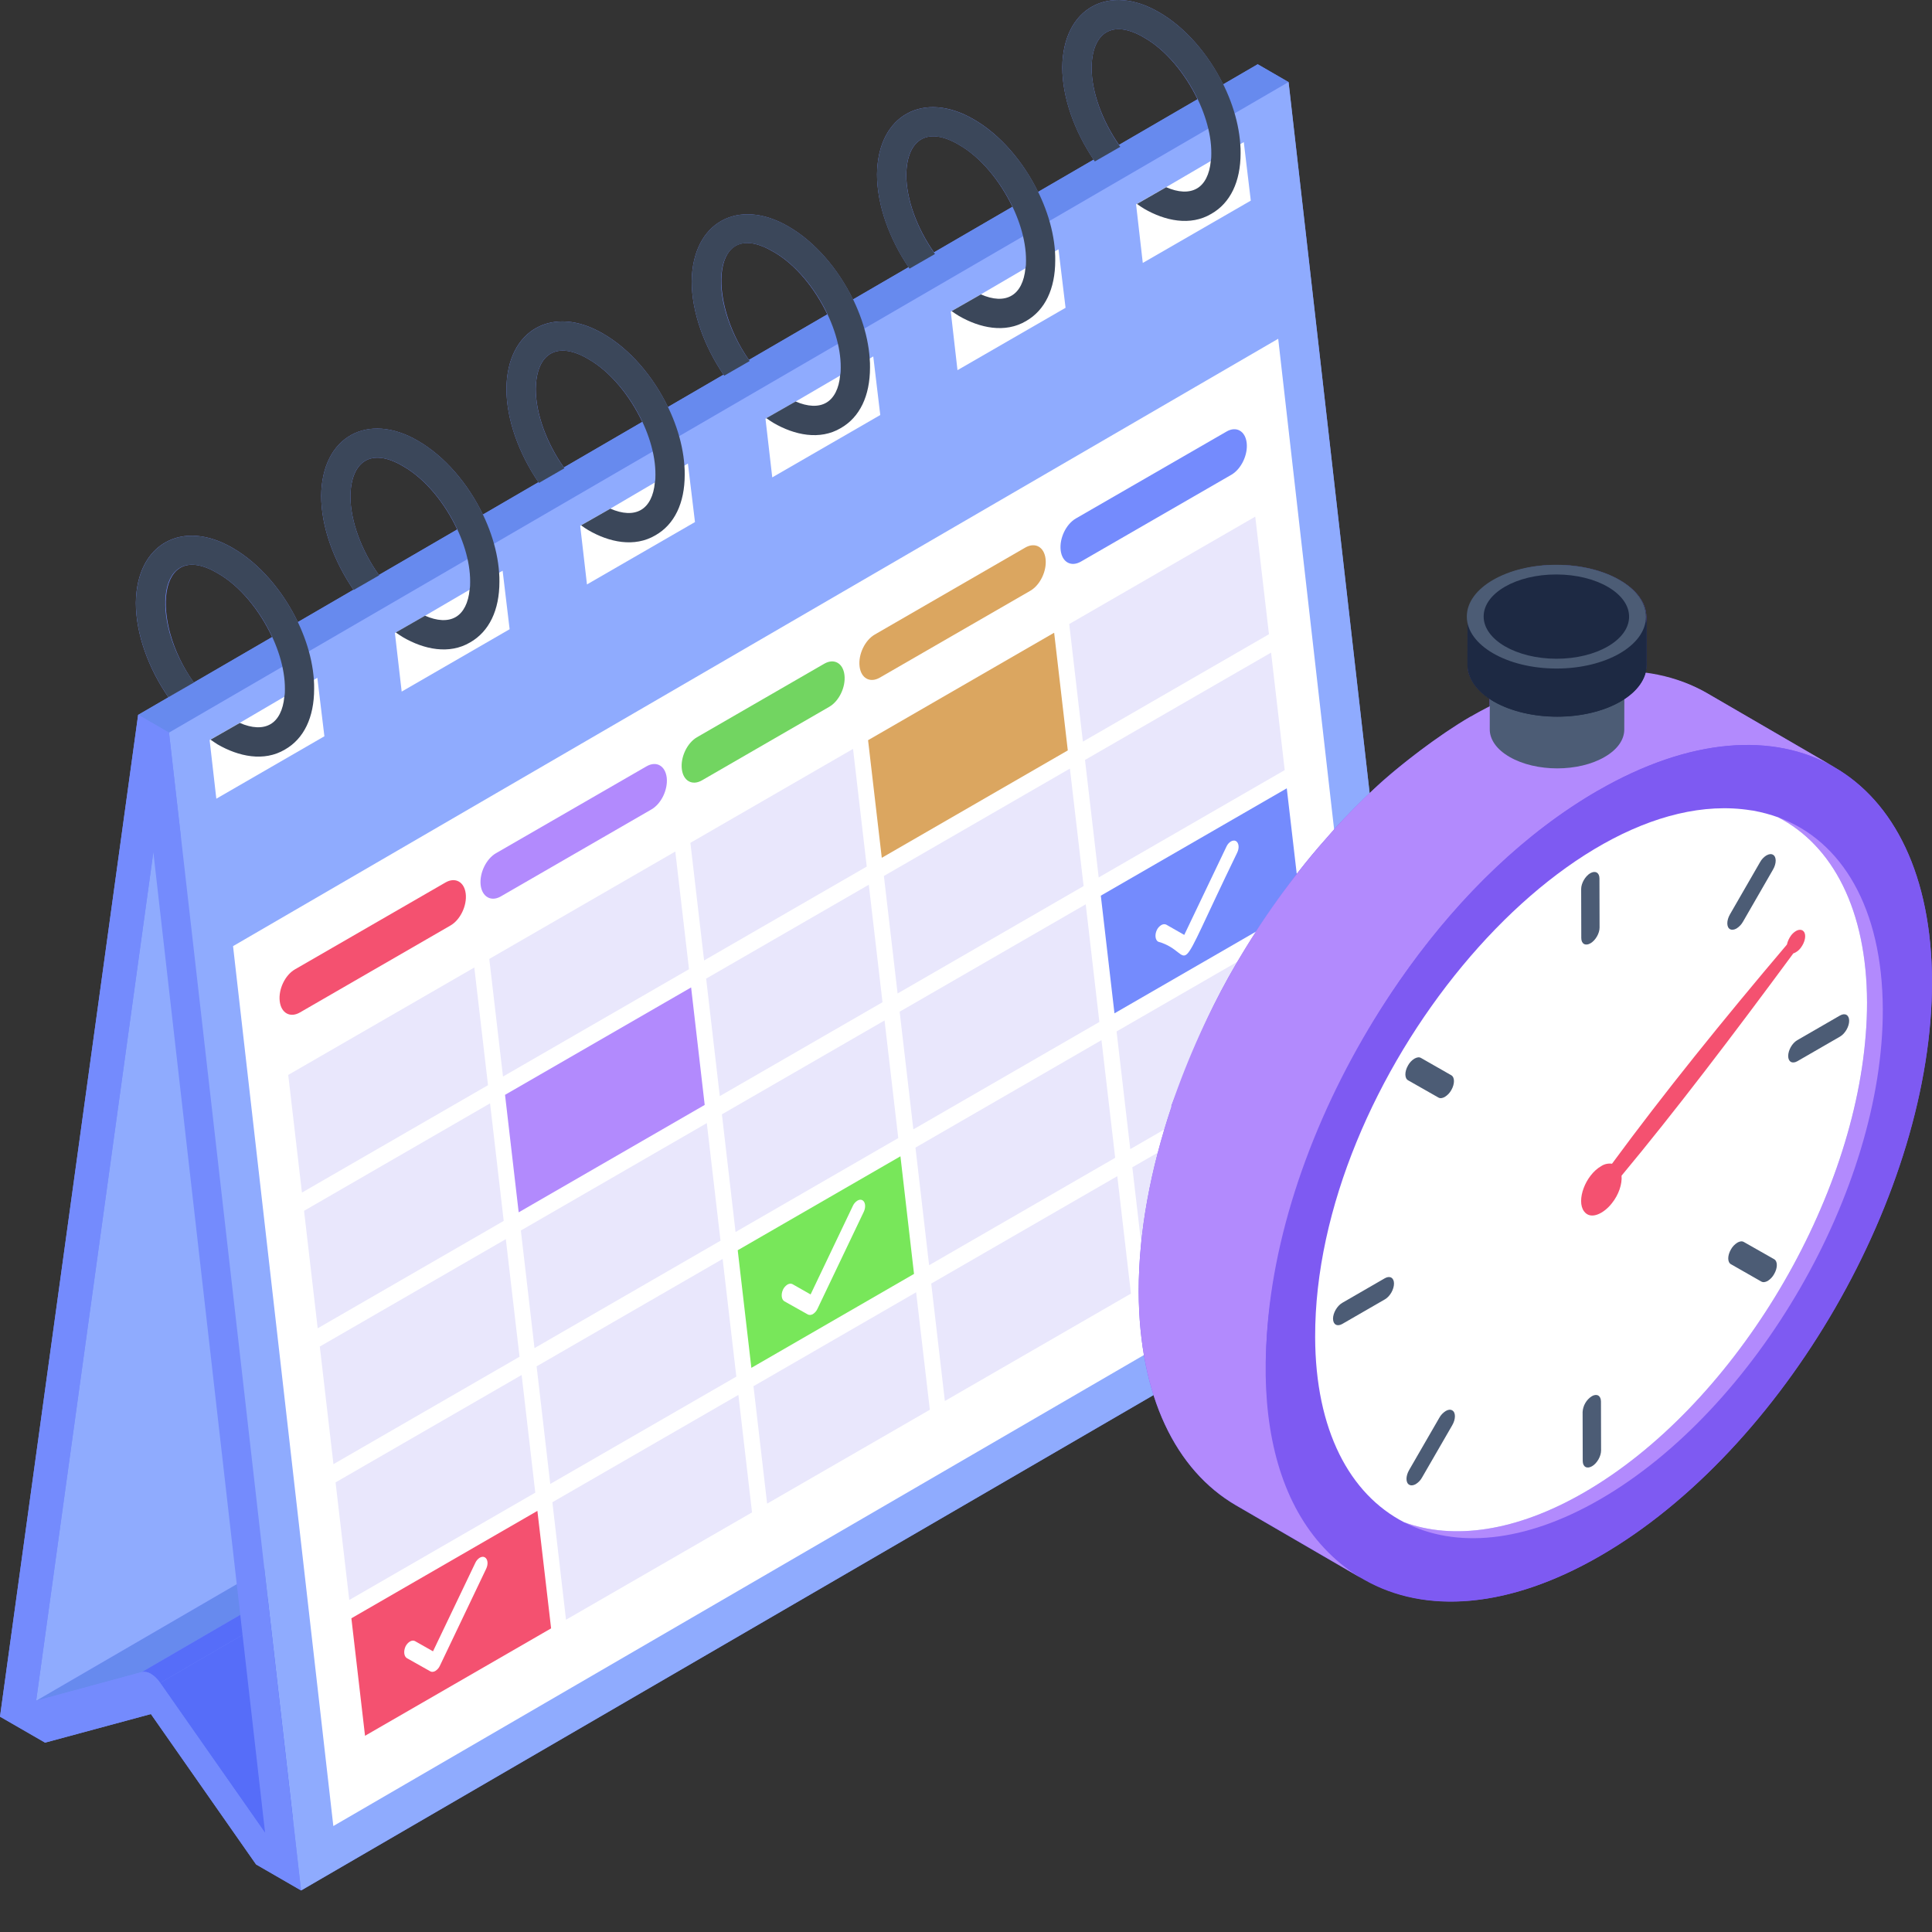 <svg width="32" height="32" viewBox="0 0 32 32" fill="none" xmlns="http://www.w3.org/2000/svg">
<rect x="0" y="0" width="32" height="32" fill="#333333" stroke="none"/>
<g clip-path="url(#clip0_11304_10798)">
<path d="M21.342 1.36L20.831 1.065L20.259 1.398C20.013 0.898 19.632 0.453 19.195 0.202C18.372 -0.278 17.605 0.127 17.595 1.114C17.595 1.621 17.801 2.179 18.115 2.644L17.193 3.179C16.948 2.677 16.565 2.228 16.126 1.976C15.305 1.498 14.536 1.899 14.526 2.888C14.526 3.398 14.734 3.959 15.049 4.425L14.128 4.96C13.883 4.456 13.498 4.004 13.057 3.751C12.234 3.271 11.467 3.676 11.457 4.662C11.457 5.175 11.667 5.739 11.984 6.206L11.063 6.742C10.818 6.234 10.431 5.78 9.988 5.526C9.167 5.046 8.398 5.448 8.388 6.437C8.388 6.952 8.599 7.519 8.919 7.987L7.998 8.523C7.753 8.012 7.365 7.556 6.92 7.3C6.098 6.821 5.33 7.223 5.32 8.212C5.32 8.729 5.532 9.298 5.855 9.768L4.933 10.304C4.688 9.791 4.298 9.331 3.85 9.074C3.029 8.596 2.261 8.997 2.25 9.985C2.25 10.505 2.464 11.077 2.788 11.547L3.21 11.305C2.48 10.289 2.61 8.904 3.608 9.496C3.975 9.704 4.304 10.111 4.508 10.552L2.288 11.841L0 28.433L0.747 28.864L2.5 28.39L4.242 30.881L4.988 31.312L23.529 20.536L21.342 1.36ZM6.276 9.524C5.992 9.127 5.804 8.636 5.804 8.216C5.814 7.638 6.149 7.408 6.677 7.722C7.042 7.929 7.37 8.332 7.573 8.77L6.276 9.524ZM9.34 7.743C9.059 7.347 8.874 6.859 8.874 6.442C8.884 5.839 9.24 5.647 9.745 5.947C10.109 6.154 10.434 6.554 10.638 6.988L9.34 7.743ZM12.405 5.962C11.703 4.968 11.787 3.562 12.815 4.173C13.175 4.378 13.499 4.775 13.703 5.207L12.405 5.962ZM15.47 4.18C15.193 3.787 15.011 3.306 15.011 2.893C15.021 2.314 15.356 2.085 15.884 2.398C16.243 2.602 16.565 2.996 16.769 3.425L15.47 4.18ZM18.535 2.4C18.261 2.008 18.08 1.529 18.08 1.118C18.089 0.54 18.425 0.31 18.953 0.624C19.309 0.826 19.63 1.217 19.835 1.644L18.535 2.4Z" fill="#748BFD"/>
<path d="M2.346 27.696L20.888 16.92L19.142 17.393L0.599 28.17L2.346 27.696Z" fill="#678AEE"/>
<path d="M2.421 27.695L2.419 27.695C2.394 27.69 2.369 27.691 2.345 27.697L20.888 16.921C20.904 16.917 20.921 16.915 20.937 16.916L20.957 16.918L20.962 16.919H20.964L20.979 16.923C21.002 16.929 21.023 16.938 21.044 16.95C21.07 16.966 21.097 16.987 21.124 17.013L21.126 17.014C21.149 17.037 21.17 17.063 21.189 17.09L21.195 17.098L2.652 27.874C2.631 27.843 2.608 27.815 2.581 27.789C2.557 27.765 2.53 27.744 2.501 27.726C2.476 27.711 2.45 27.701 2.421 27.695Z" fill="#566DF9"/>
<path d="M4.391 30.359L22.934 19.582L21.195 17.096L2.652 27.873L4.391 30.359Z" fill="#566DF9"/>
<path d="M0.599 28.169L19.142 17.393L21.082 3.34L2.54 14.116L0.599 28.169Z" fill="#8FABFE"/>
<path d="M2.8 12.135L21.342 1.359L20.832 1.064L2.289 11.84L2.8 12.135Z" fill="#678AEE"/>
<path d="M4.987 31.311L23.529 20.536L21.343 1.359L2.799 12.135L4.987 31.311Z" fill="#8FABFE"/>
<path d="M2.8 12.135L4.986 31.311L4.241 30.881L2.499 28.39L0.746 28.863L-0 28.433L2.288 11.84L2.8 12.135ZM2.346 27.695C2.373 27.69 2.4 27.69 2.427 27.695C2.453 27.7 2.478 27.71 2.501 27.725C2.562 27.763 2.613 27.813 2.652 27.873L4.391 30.359L2.54 14.116L0.599 28.169L2.346 27.695Z" fill="#748BFD"/>
<path d="M3.86 15.671L21.171 5.611L22.832 20.186L5.521 30.245L3.86 15.671Z" fill="white"/>
<path d="M13.653 10.993C13.815 10.9 13.964 10.983 13.987 11.181C14.01 11.379 13.898 11.613 13.735 11.707L11.627 12.925C11.465 13.018 11.316 12.935 11.293 12.737C11.27 12.539 11.382 12.305 11.544 12.211L13.653 10.993Z" fill="#72D561"/>
<path d="M16.983 9.069C17.146 8.976 17.295 9.059 17.318 9.257C17.341 9.455 17.229 9.689 17.067 9.784L14.572 11.224C14.409 11.317 14.26 11.234 14.237 11.036C14.214 10.838 14.326 10.604 14.489 10.51L16.983 9.069Z" fill="#DBA660"/>
<path d="M20.315 7.148C20.475 7.054 20.626 7.137 20.649 7.335C20.672 7.533 20.558 7.768 20.398 7.862L17.903 9.302C17.74 9.395 17.591 9.312 17.568 9.114C17.545 8.916 17.657 8.682 17.819 8.588L20.315 7.148Z" fill="#748BFD"/>
<path d="M7.378 14.617C7.54 14.523 7.691 14.605 7.714 14.803C7.737 15.001 7.623 15.237 7.46 15.33L4.967 16.77C4.805 16.863 4.656 16.78 4.633 16.582C4.61 16.384 4.722 16.15 4.885 16.056L7.378 14.617Z" fill="#F45170"/>
<path d="M10.708 12.693C10.871 12.599 11.019 12.682 11.043 12.88C11.065 13.079 10.953 13.312 10.791 13.406L8.296 14.847C8.136 14.94 7.985 14.857 7.961 14.659C7.939 14.461 8.053 14.226 8.213 14.133L10.708 12.693Z" fill="#B28AFD"/>
<path d="M5.373 12.195L3.583 13.229L3.472 12.258L3.487 12.249L3.971 11.973L4.708 11.541L5.198 11.26L5.256 11.227L5.373 12.195Z" fill="white"/>
<path d="M5.203 11.412C5.203 11.882 5.034 12.236 4.719 12.415C4.372 12.621 3.952 12.531 3.603 12.329C3.565 12.304 3.526 12.279 3.487 12.251L3.972 11.974C4.171 12.061 4.35 12.071 4.481 11.994C4.607 11.921 4.689 11.761 4.709 11.543C4.719 11.499 4.719 11.455 4.719 11.412C4.723 10.723 4.215 9.841 3.609 9.497C2.621 8.91 2.451 10.249 3.211 11.305L2.789 11.547C2.464 11.077 2.251 10.505 2.251 9.986C2.261 8.997 3.031 8.596 3.851 9.075C4.569 9.487 5.141 10.423 5.199 11.261C5.203 11.31 5.203 11.363 5.203 11.412Z" fill="#3B475A"/>
<path d="M8.441 10.422L6.653 11.455L6.541 10.485L6.555 10.476L7.04 10.199L7.777 9.768L8.267 9.486L8.325 9.453L8.441 10.422Z" fill="white"/>
<path d="M8.272 9.636C8.272 10.107 8.102 10.46 7.787 10.64C7.441 10.845 7.021 10.757 6.672 10.553C6.634 10.528 6.594 10.505 6.556 10.475L7.04 10.198C7.24 10.286 7.419 10.296 7.55 10.219C7.676 10.145 7.758 9.985 7.778 9.767C7.787 9.724 7.787 9.681 7.787 9.637C7.792 8.948 7.283 8.065 6.677 7.721C6.16 7.415 5.814 7.625 5.804 8.216C5.804 8.638 5.994 9.132 6.28 9.529L5.858 9.772C5.533 9.302 5.32 8.73 5.32 8.211C5.33 7.222 6.099 6.821 6.92 7.299C7.637 7.712 8.209 8.647 8.267 9.486C8.272 9.535 8.272 9.588 8.272 9.637V9.636Z" fill="#3B475A"/>
<path d="M11.511 8.647L9.722 9.68L9.61 8.71L9.625 8.7L10.11 8.424L10.846 7.992L11.336 7.712L11.394 7.678L11.511 8.647Z" fill="white"/>
<path d="M11.341 7.863C11.341 8.333 11.171 8.687 10.856 8.866C10.509 9.071 10.089 8.983 9.741 8.779C9.702 8.755 9.663 8.731 9.625 8.701L10.11 8.425C10.308 8.512 10.488 8.522 10.618 8.445C10.745 8.371 10.827 8.211 10.846 7.994C10.856 7.95 10.856 7.907 10.856 7.863C10.861 7.174 10.352 6.292 9.745 5.948C9.239 5.646 8.884 5.841 8.873 6.442C8.873 6.864 9.062 7.359 9.348 7.756L8.926 7.999C8.602 7.528 8.388 6.956 8.388 6.438C8.398 5.448 9.168 5.047 9.988 5.526C10.706 5.938 11.278 6.874 11.336 7.713C11.341 7.761 11.341 7.814 11.341 7.863Z" fill="#3B475A"/>
<path d="M14.58 6.874L12.791 7.907L12.679 6.937L12.694 6.927L13.178 6.651L13.916 6.22L14.405 5.938L14.464 5.904L14.58 6.874Z" fill="white"/>
<path d="M14.41 6.087C14.41 6.558 14.24 6.912 13.925 7.091C13.579 7.296 13.158 7.207 12.81 7.004C12.771 6.979 12.732 6.955 12.693 6.926L13.178 6.65C13.377 6.736 13.557 6.746 13.687 6.669C13.813 6.596 13.896 6.436 13.915 6.218C13.925 6.174 13.925 6.131 13.925 6.087C13.93 5.399 13.421 4.516 12.815 4.172C11.805 3.572 11.673 4.948 12.417 5.98L11.995 6.223C11.671 5.752 11.457 5.18 11.457 4.662C11.467 3.673 12.236 3.272 13.057 3.75C13.775 4.162 14.347 5.098 14.405 5.937C14.41 5.986 14.41 6.039 14.41 6.087Z" fill="#3B475A"/>
<path d="M17.649 5.098L15.859 6.131L15.748 5.161L15.763 5.152L16.247 4.875L16.984 4.444L17.474 4.162L17.532 4.129L17.649 5.098Z" fill="white"/>
<path d="M17.478 4.314C17.478 4.784 17.309 5.138 16.994 5.318C16.647 5.523 16.227 5.434 15.878 5.23C15.84 5.206 15.801 5.182 15.762 5.153L16.247 4.876C16.446 4.964 16.625 4.974 16.756 4.896C16.882 4.823 16.964 4.663 16.984 4.445C16.994 4.401 16.994 4.358 16.994 4.314C16.998 3.626 16.489 2.743 15.883 2.399C15.366 2.092 15.02 2.303 15.01 2.894C15.01 3.315 15.2 3.81 15.486 4.207L15.064 4.45C14.739 3.98 14.526 3.408 14.526 2.888C14.536 1.9 15.305 1.498 16.126 1.977C16.843 2.389 17.416 3.325 17.474 4.164C17.478 4.212 17.478 4.266 17.478 4.314Z" fill="#3B475A"/>
<path d="M20.717 3.323L18.928 4.355L18.817 3.385L18.831 3.376L19.316 3.099L20.053 2.668L20.543 2.387L20.601 2.354L20.717 3.323Z" fill="white"/>
<path d="M20.548 2.539C20.548 3.009 20.378 3.363 20.063 3.542C19.717 3.748 19.296 3.659 18.948 3.456C18.909 3.431 18.87 3.407 18.832 3.378L19.316 3.101C19.515 3.188 19.694 3.198 19.826 3.121C19.952 3.048 20.034 2.888 20.054 2.67C20.063 2.626 20.063 2.583 20.063 2.539C20.068 1.85 19.559 0.968 18.953 0.624C18.436 0.317 18.09 0.528 18.08 1.118C18.08 1.54 18.269 2.034 18.555 2.432L18.134 2.674C17.808 2.204 17.595 1.632 17.595 1.114C17.606 0.124 18.375 -0.277 19.195 0.202C19.913 0.614 20.485 1.55 20.543 2.388C20.548 2.437 20.548 2.49 20.548 2.539Z" fill="#3B475A"/>
<path d="M7.856 16.025L8.083 17.974L5.001 19.753L4.774 17.804L7.856 16.025ZM11.969 20.852L12.196 22.801L9.114 24.579L8.888 22.631L11.969 20.852ZM11.707 18.602L11.934 20.55L8.853 22.329L8.627 20.381L11.707 18.602Z" fill="#E9E7FC"/>
<path d="M11.447 16.355L11.672 18.301L8.591 20.08L8.365 18.134L11.447 16.355Z" fill="#B28AFD"/>
<path d="M11.185 14.104L11.412 16.053L8.331 17.831L8.104 15.883L11.185 14.104ZM14.129 12.404L14.356 14.353L11.662 15.908L11.435 13.96L14.129 12.404Z" fill="#E9E7FC"/>
<path d="M17.46 10.48L17.686 12.429L14.605 14.208L14.378 12.26L17.46 10.48Z" fill="#DBA660"/>
<path d="M20.791 8.557L21.018 10.505L17.936 12.284L17.71 10.336L20.791 8.557Z" fill="#E9E7FC"/>
<path d="M8.901 25.025L9.128 26.971L6.046 28.75L5.82 26.804L8.901 25.025Z" fill="#F45170"/>
<path d="M8.64 22.774L8.866 24.723L5.785 26.501L5.558 24.553L8.64 22.774ZM8.378 20.524L8.605 22.472L5.523 24.251L5.297 22.303L8.378 20.524ZM8.117 18.275L8.343 20.222L5.262 22.001L5.036 20.055L8.117 18.275Z" fill="#E9E7FC"/>
<path d="M14.914 19.152L15.139 21.1L12.445 22.656L12.219 20.708L14.914 19.152Z" fill="#78E75A"/>
<path d="M14.651 16.902L14.878 18.85L12.183 20.406L11.957 18.457L14.651 16.902ZM14.39 14.654L14.617 16.6L11.922 18.155L11.696 16.209L14.39 14.654ZM18.244 17.228L18.471 19.177L15.389 20.956L15.163 19.008L18.244 17.228ZM17.983 14.978L18.209 16.927L15.128 18.706L14.901 16.757L17.983 14.978ZM17.721 12.73L17.948 14.676L14.867 16.455L14.64 14.509L17.721 12.73ZM21.837 17.556L22.062 19.502L18.981 21.281L18.755 19.334L21.837 17.556ZM21.575 15.306L21.802 17.254L18.721 19.033L18.494 17.084L21.575 15.306Z" fill="#E9E7FC"/>
<path d="M21.313 13.057L21.54 15.005L18.459 16.784L18.233 14.835L21.313 13.057Z" fill="#748BFD"/>
<path d="M21.053 10.809L21.279 12.755L18.198 14.533L17.971 12.587L21.053 10.809ZM12.23 23.104L12.456 25.05L9.375 26.828L9.149 24.882L12.23 23.104ZM15.174 21.404L15.401 23.35L12.706 24.905L12.48 22.96L15.174 21.404ZM18.506 19.481L18.732 21.426L15.65 23.205L15.424 21.26L18.506 19.481Z" fill="#E9E7FC"/>
<path d="M7.947 25.8C7.976 25.784 8.006 25.78 8.03 25.794C8.08 25.822 8.09 25.907 8.052 25.985L7.285 27.592C7.269 27.627 7.243 27.656 7.21 27.677C7.182 27.693 7.15 27.696 7.128 27.683L6.739 27.464C6.691 27.435 6.681 27.35 6.716 27.272C6.732 27.238 6.758 27.208 6.791 27.188C6.819 27.172 6.849 27.168 6.874 27.182L7.172 27.351L7.874 25.883C7.89 25.849 7.915 25.82 7.947 25.8ZM14.202 19.886C14.23 19.869 14.26 19.866 14.284 19.879C14.334 19.907 14.344 19.992 14.307 20.071L13.539 21.68C13.523 21.715 13.496 21.745 13.464 21.766C13.436 21.782 13.404 21.784 13.381 21.772L12.991 21.553C12.943 21.524 12.933 21.438 12.969 21.36C12.985 21.326 13.011 21.297 13.043 21.276C13.072 21.26 13.102 21.256 13.127 21.27L13.426 21.44L14.128 19.969C14.144 19.935 14.17 19.906 14.202 19.886H14.202ZM20.388 13.937C20.416 13.921 20.446 13.917 20.47 13.93C20.52 13.959 20.53 14.043 20.492 14.122C19.367 16.442 19.844 15.783 19.182 15.597C19.134 15.568 19.124 15.483 19.16 15.406C19.176 15.371 19.201 15.343 19.234 15.322C19.262 15.306 19.292 15.303 19.317 15.315L19.615 15.485L20.315 14.02C20.331 13.986 20.356 13.956 20.388 13.937Z" fill="white"/>
<path d="M32 16.246C32.007 19.752 29.547 24.012 26.5 25.772C24.92 26.685 23.493 26.739 22.487 26.092C22.513 26.119 22.547 26.139 22.58 26.159L20.467 24.932C19.48 24.352 18.867 23.132 18.86 21.392C18.86 20.405 19.06 19.359 19.407 18.326L19.4 18.319C19.847 17.204 20.139 16.261 21.48 14.472C21.64 14.266 21.8 14.072 21.967 13.886L22.12 13.712C22.327 13.486 22.54 13.272 22.76 13.066C23.023 12.802 23.765 12.215 24.353 11.872H24.36C24.467 11.806 24.567 11.759 24.673 11.706V11.572C24.433 11.412 24.307 11.212 24.307 11.006V10.219C24.307 9.999 24.453 9.779 24.74 9.612C25.313 9.272 26.253 9.272 26.833 9.612C27.167 9.806 27.307 10.066 27.26 10.312C27.267 10.286 27.273 10.252 27.273 10.226V11.012C27.273 11.059 27.26 11.106 27.247 11.152C27.627 11.199 27.973 11.306 28.28 11.486L30.38 12.706C31.373 13.279 31.993 14.506 32 16.246Z" fill="#7E5AF2"/>
<path d="M30.391 12.71L28.282 11.485C27.279 10.903 25.891 10.985 24.358 11.87L24.356 11.87C23.831 12.175 23.199 12.659 22.759 13.066C22.54 13.27 22.326 13.486 22.119 13.713C22.068 13.769 22.018 13.827 21.968 13.885C20.83 15.181 19.957 16.689 19.401 18.321L19.405 18.324C19.058 19.358 18.858 20.405 18.861 21.391C18.866 23.131 19.48 24.354 20.47 24.93L22.578 26.155C19.084 24.124 21.662 15.869 26.465 13.095H26.466C27.999 12.21 29.387 12.128 30.391 12.71Z" fill="#B28AFD"/>
<path d="M26.466 13.097C29.512 11.337 31.989 12.75 32 16.25C32.009 19.75 29.548 24.013 26.502 25.772C23.455 27.53 20.979 26.118 20.968 22.618C20.959 19.119 23.42 14.855 26.466 13.096L26.466 13.097Z" fill="#7E5AF2"/>
<path d="M29.451 13.537C30.353 14.002 30.92 15.066 30.924 16.604C30.932 19.584 28.831 23.222 26.238 24.72C25.109 25.372 24.07 25.511 23.256 25.213C24.103 25.65 25.245 25.56 26.5 24.835C29.092 23.339 31.193 19.7 31.185 16.719C31.18 15.038 30.505 13.922 29.452 13.537H29.451Z" fill="#B28AFD"/>
<path d="M30.924 16.603C30.924 16.784 30.917 16.964 30.902 17.144C30.679 20.011 28.676 23.312 26.238 24.72C25.109 25.372 24.069 25.511 23.256 25.213C22.354 24.748 21.787 23.685 21.783 22.147C21.771 17.878 25.893 12.929 28.997 13.421L29.04 13.427C29.183 13.453 29.32 13.49 29.451 13.537C30.353 14.003 30.92 15.066 30.924 16.604V16.603Z" fill="white"/>
<path d="M26.34 14.463C26.424 14.415 26.492 14.454 26.492 14.55L26.494 15.363C26.494 15.459 26.427 15.576 26.343 15.624C26.26 15.672 26.191 15.634 26.191 15.537L26.189 14.725C26.189 14.629 26.257 14.512 26.34 14.463ZM26.365 23.126C26.448 23.077 26.516 23.116 26.517 23.212L26.519 24.024C26.519 24.12 26.452 24.238 26.368 24.286C26.284 24.334 26.216 24.296 26.215 24.199L26.213 23.387C26.216 23.335 26.231 23.284 26.258 23.238C26.284 23.193 26.321 23.154 26.365 23.126ZM22.937 21.172C23.021 21.124 23.089 21.164 23.089 21.259C23.089 21.356 23.023 21.472 22.939 21.521L22.232 21.929C22.148 21.977 22.08 21.939 22.079 21.842C22.079 21.746 22.147 21.629 22.231 21.58L22.937 21.172ZM30.476 16.82C30.56 16.772 30.628 16.811 30.628 16.907C30.628 17.003 30.561 17.12 30.477 17.169L29.77 17.577C29.686 17.625 29.618 17.587 29.618 17.491C29.618 17.395 29.684 17.277 29.768 17.229L30.476 16.82ZM23.429 17.534C23.468 17.511 23.507 17.506 23.536 17.523L24.037 17.809C24.097 17.843 24.097 17.953 24.038 18.056C24.012 18.102 23.976 18.14 23.931 18.168C23.893 18.19 23.854 18.196 23.825 18.179L23.322 17.893C23.263 17.86 23.262 17.749 23.322 17.646C23.347 17.6 23.384 17.561 23.429 17.533V17.534ZM28.776 20.582C28.815 20.559 28.854 20.554 28.883 20.571L29.385 20.856C29.445 20.89 29.445 21 29.385 21.103C29.36 21.149 29.323 21.188 29.279 21.216C29.24 21.238 29.201 21.243 29.172 21.226L28.671 20.94C28.61 20.907 28.61 20.797 28.67 20.694C28.695 20.648 28.732 20.61 28.776 20.582ZM23.947 23.37C23.985 23.348 24.023 23.342 24.053 23.36C24.113 23.393 24.113 23.504 24.054 23.606L23.556 24.468C23.531 24.515 23.494 24.554 23.449 24.582C23.41 24.604 23.371 24.609 23.341 24.592C23.281 24.559 23.281 24.448 23.341 24.346L23.839 23.484C23.864 23.437 23.902 23.398 23.947 23.37ZM29.259 14.168C29.298 14.145 29.337 14.14 29.366 14.157C29.426 14.191 29.426 14.301 29.366 14.404L28.869 15.267C28.843 15.313 28.806 15.351 28.762 15.379C28.723 15.401 28.684 15.406 28.654 15.39C28.595 15.357 28.595 15.246 28.654 15.144L29.152 14.28C29.177 14.234 29.214 14.195 29.259 14.167L29.259 14.168ZM26.905 11.203L26.903 12.084C26.903 12.248 26.795 12.412 26.579 12.537C26.146 12.79 25.44 12.79 25.003 12.537C24.784 12.411 24.674 12.244 24.675 12.079L24.676 11.197C24.676 11.364 24.785 11.53 25.005 11.657C25.441 11.909 26.147 11.909 26.581 11.657C26.797 11.531 26.905 11.367 26.905 11.203V11.203Z" fill="#4C5C75"/>
<path d="M27.273 10.226V11.012C27.273 11.232 27.127 11.452 26.84 11.619C26.26 11.952 25.327 11.952 24.74 11.619C24.453 11.452 24.307 11.226 24.307 11.006V10.219C24.307 9.999 24.453 9.779 24.74 9.612C25.313 9.272 26.253 9.272 26.833 9.612C27.167 9.806 27.307 10.066 27.26 10.312C27.267 10.286 27.273 10.252 27.273 10.226Z" fill="#1D2943"/>
<path d="M27.274 10.223L27.273 11.016C27.272 11.234 27.128 11.453 26.841 11.62C26.263 11.955 25.324 11.955 24.743 11.62C24.451 11.451 24.305 11.229 24.305 11.008L24.307 10.215C24.307 10.437 24.453 10.658 24.745 10.827C25.326 11.162 26.265 11.162 26.843 10.827C27.13 10.66 27.273 10.441 27.274 10.223Z" fill="#1D2943"/>
<path d="M27.262 10.217C27.263 9.742 26.599 9.356 25.78 9.355C24.961 9.353 24.296 9.736 24.295 10.211C24.294 10.686 24.958 11.072 25.777 11.073C26.596 11.075 27.261 10.691 27.262 10.217Z" fill="#4C5C75"/>
<path d="M26.983 10.215C26.984 9.829 26.445 9.516 25.78 9.515C25.114 9.513 24.574 9.825 24.574 10.21C24.573 10.596 25.112 10.909 25.777 10.911C26.442 10.912 26.982 10.6 26.983 10.215Z" fill="#1D2943"/>
<path d="M29.746 15.421C29.798 15.391 29.849 15.393 29.878 15.432C29.921 15.487 29.898 15.606 29.824 15.702C29.802 15.731 29.774 15.755 29.743 15.773C29.73 15.781 29.717 15.787 29.703 15.791C28.702 17.148 27.744 18.408 26.858 19.473C26.87 19.612 26.811 19.788 26.699 19.928C26.572 20.093 26.349 20.216 26.237 20.064C26.104 19.886 26.258 19.466 26.52 19.315C26.573 19.28 26.637 19.266 26.7 19.275C27.556 18.11 28.535 16.898 29.597 15.645C29.609 15.589 29.634 15.537 29.668 15.491C29.69 15.463 29.716 15.439 29.746 15.421Z" fill="#F45170"/>
</g>
<defs>
<clipPath id="clip0_11304_10798">
<rect width="32" height="32" fill="white"/>
</clipPath>
</defs>
</svg>
